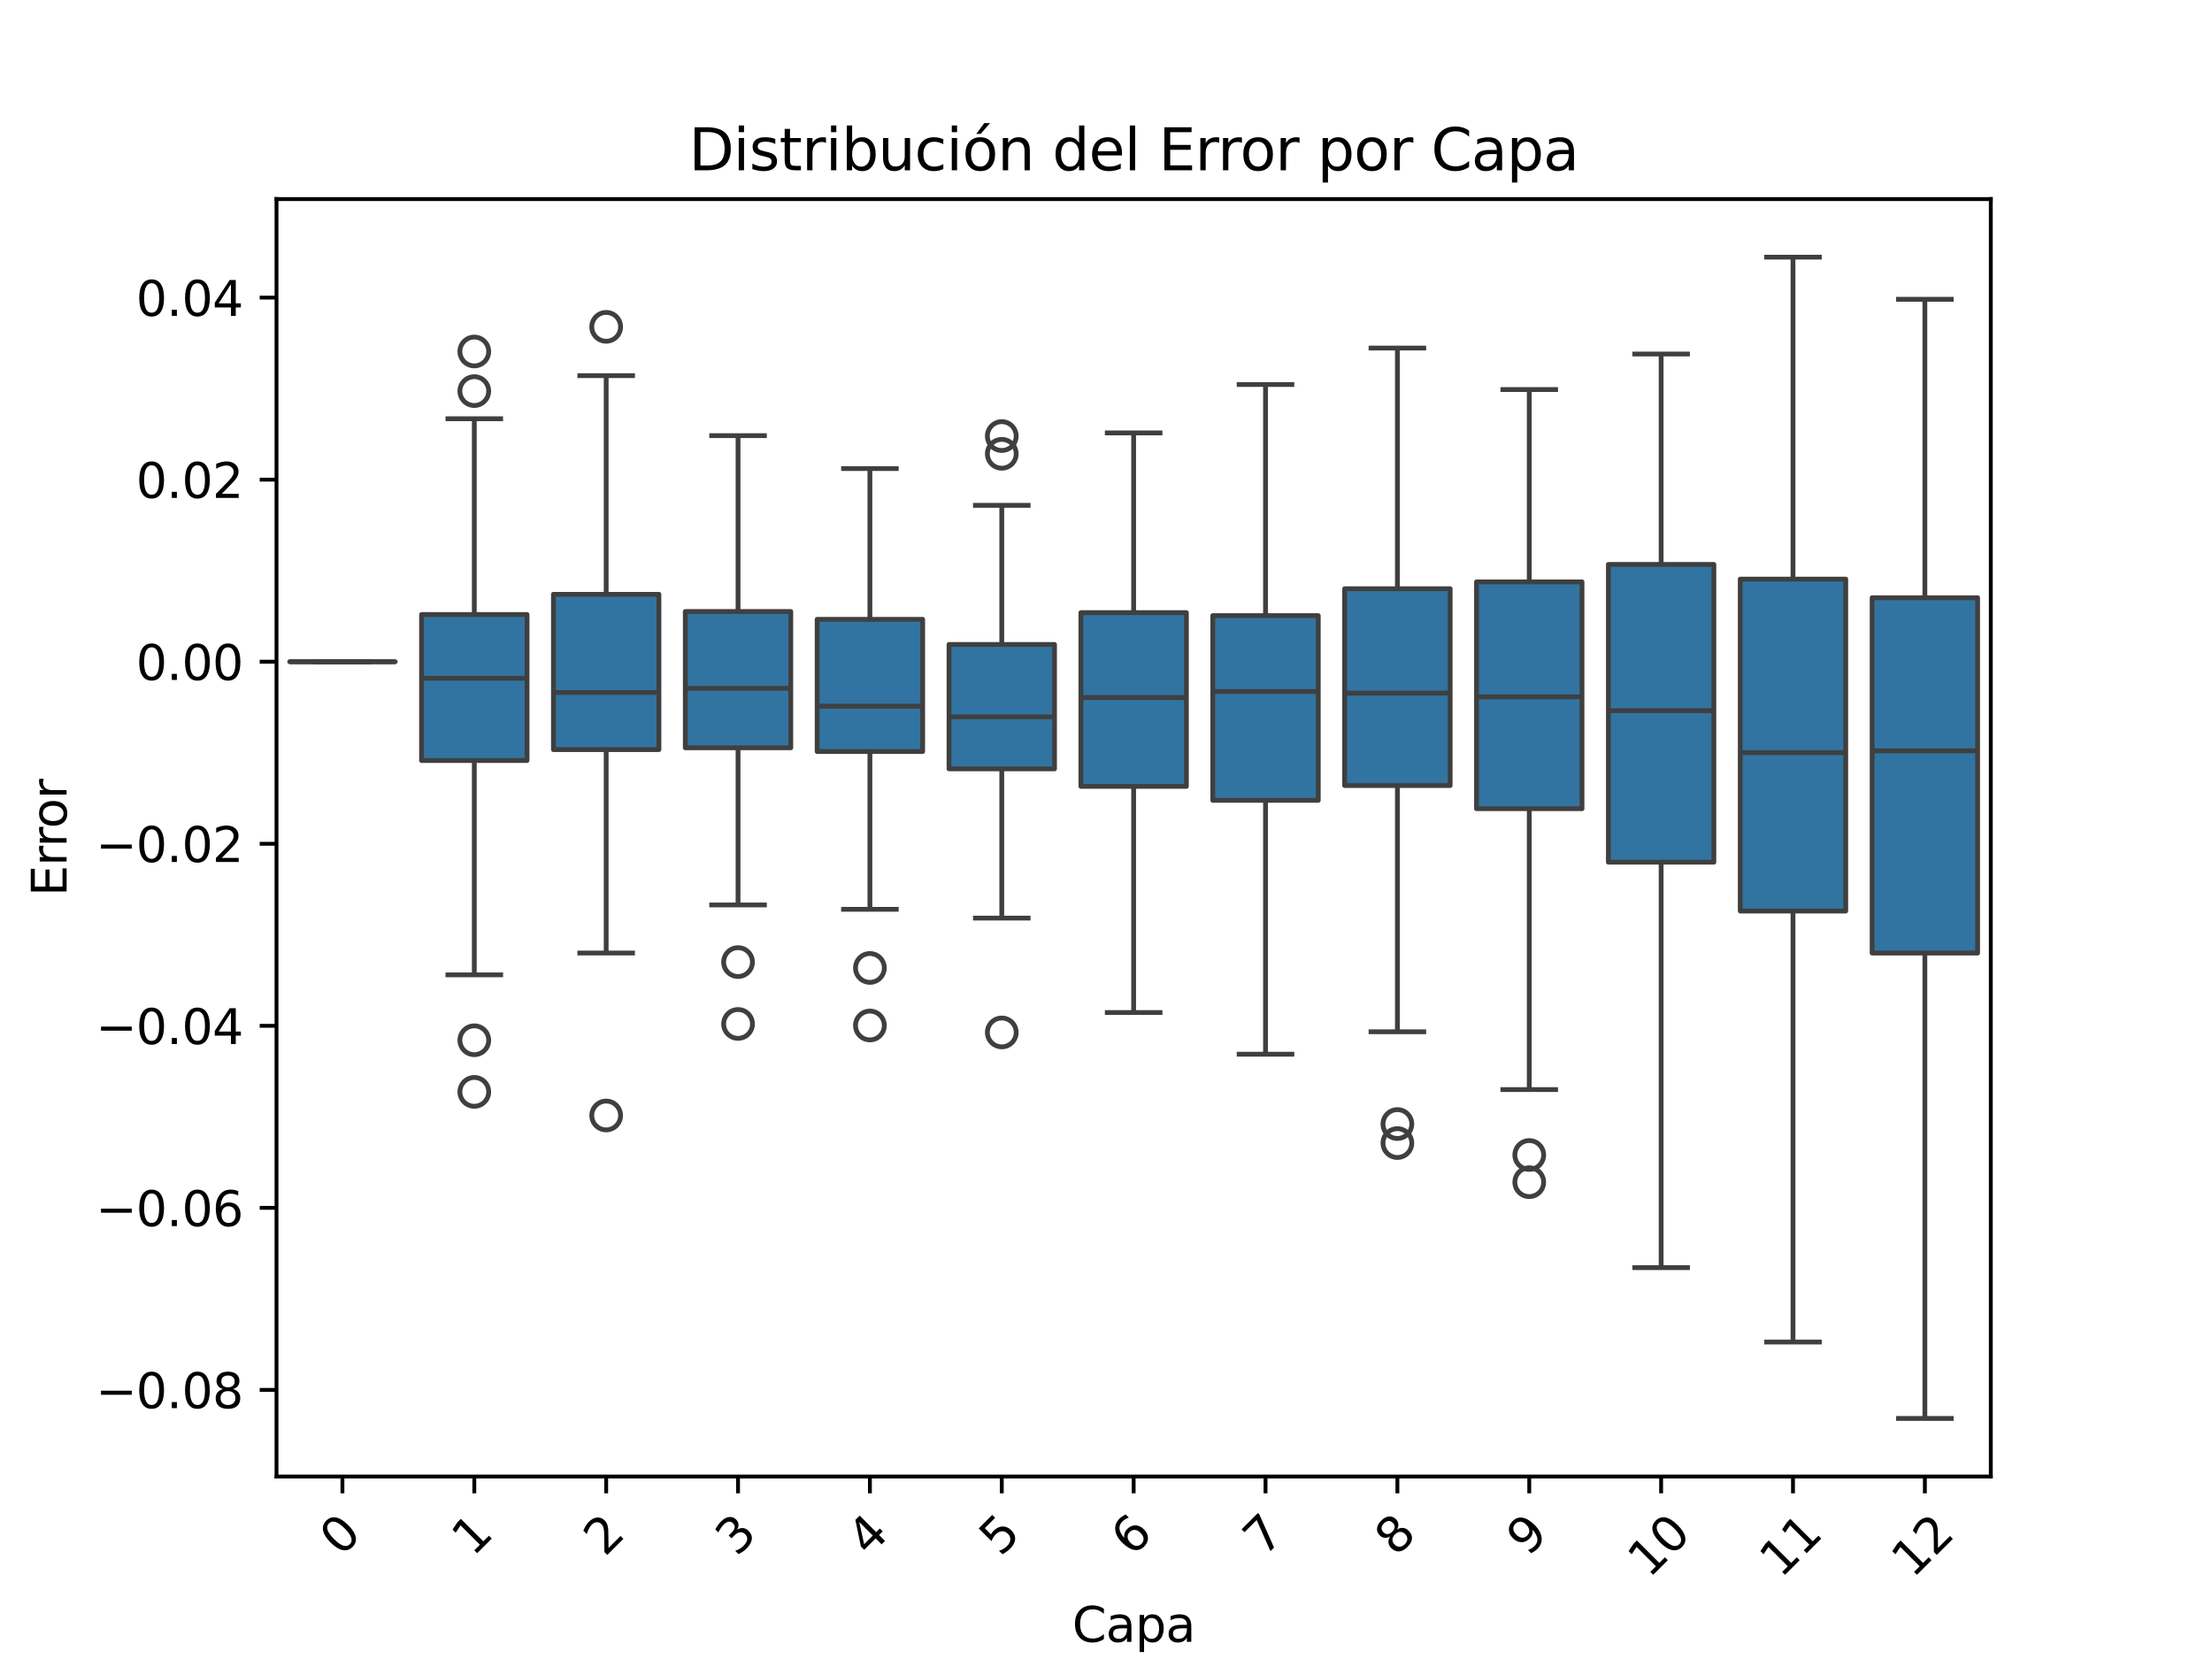 <?xml version="1.0" encoding="utf-8" standalone="no"?>
<!DOCTYPE svg PUBLIC "-//W3C//DTD SVG 1.1//EN"
  "http://www.w3.org/Graphics/SVG/1.1/DTD/svg11.dtd">
<svg xmlns:xlink="http://www.w3.org/1999/xlink" width="460.8pt" height="345.6pt" viewBox="0 0 460.8 345.6" xmlns="http://www.w3.org/2000/svg" version="1.1">
 <defs>
  <style type="text/css">*{stroke-linejoin: round; stroke-linecap: butt}</style>
 </defs>
 <g id="figure_1">
  <g id="patch_1">
   <path d="M 0 345.6 
L 460.8 345.6 
L 460.8 0 
L 0 0 
z
" style="fill: #ffffff"/>
  </g>
  <g id="axes_1">
   <g id="patch_2">
    <path d="M 57.6 307.584 
L 414.72 307.584 
L 414.72 41.472 
L 57.6 41.472 
z
" style="fill: #ffffff"/>
   </g>
   <g id="matplotlib.axis_1">
    <g id="xtick_1">
     <g id="line2d_1">
      <defs>
       <path id="m13673baf5c" d="M 0 0 
L 0 3.5 
" style="stroke: #000000; stroke-width: 0.8"/>
      </defs>
      <g>
       <use xlink:href="#m13673baf5c" x="71.335" y="307.584" style="stroke: #000000; stroke-width: 0.8"/>
      </g>
     </g>
     <g id="text_1">
      <!-- 0 -->
      <g transform="translate(71.037 324.456) rotate(-45) scale(0.1 -0.1)">
       <defs>
        <path id="DejaVuSans-30" d="M 2034 4250 
Q 1547 4250 1301 3770 
Q 1056 3291 1056 2328 
Q 1056 1369 1301 889 
Q 1547 409 2034 409 
Q 2525 409 2770 889 
Q 3016 1369 3016 2328 
Q 3016 3291 2770 3770 
Q 2525 4250 2034 4250 
z
M 2034 4750 
Q 2819 4750 3233 4129 
Q 3647 3509 3647 2328 
Q 3647 1150 3233 529 
Q 2819 -91 2034 -91 
Q 1250 -91 836 529 
Q 422 1150 422 2328 
Q 422 3509 836 4129 
Q 1250 4750 2034 4750 
z
" transform="scale(0.016)"/>
       </defs>
       <use xlink:href="#DejaVuSans-30"/>
      </g>
     </g>
    </g>
    <g id="xtick_2">
     <g id="line2d_2">
      <g>
       <use xlink:href="#m13673baf5c" x="98.806" y="307.584" style="stroke: #000000; stroke-width: 0.8"/>
      </g>
     </g>
     <g id="text_2">
      <!-- 1 -->
      <g transform="translate(98.508 324.456) rotate(-45) scale(0.1 -0.1)">
       <defs>
        <path id="DejaVuSans-31" d="M 794 531 
L 1825 531 
L 1825 4091 
L 703 3866 
L 703 4441 
L 1819 4666 
L 2450 4666 
L 2450 531 
L 3481 531 
L 3481 0 
L 794 0 
L 794 531 
z
" transform="scale(0.016)"/>
       </defs>
       <use xlink:href="#DejaVuSans-31"/>
      </g>
     </g>
    </g>
    <g id="xtick_3">
     <g id="line2d_3">
      <g>
       <use xlink:href="#m13673baf5c" x="126.277" y="307.584" style="stroke: #000000; stroke-width: 0.8"/>
      </g>
     </g>
     <g id="text_3">
      <!-- 2 -->
      <g transform="translate(125.979 324.456) rotate(-45) scale(0.1 -0.1)">
       <defs>
        <path id="DejaVuSans-32" d="M 1228 531 
L 3431 531 
L 3431 0 
L 469 0 
L 469 531 
Q 828 903 1448 1529 
Q 2069 2156 2228 2338 
Q 2531 2678 2651 2914 
Q 2772 3150 2772 3378 
Q 2772 3750 2511 3984 
Q 2250 4219 1831 4219 
Q 1534 4219 1204 4116 
Q 875 4013 500 3803 
L 500 4441 
Q 881 4594 1212 4672 
Q 1544 4750 1819 4750 
Q 2544 4750 2975 4387 
Q 3406 4025 3406 3419 
Q 3406 3131 3298 2873 
Q 3191 2616 2906 2266 
Q 2828 2175 2409 1742 
Q 1991 1309 1228 531 
z
" transform="scale(0.016)"/>
       </defs>
       <use xlink:href="#DejaVuSans-32"/>
      </g>
     </g>
    </g>
    <g id="xtick_4">
     <g id="line2d_4">
      <g>
       <use xlink:href="#m13673baf5c" x="153.748" y="307.584" style="stroke: #000000; stroke-width: 0.8"/>
      </g>
     </g>
     <g id="text_4">
      <!-- 3 -->
      <g transform="translate(153.449 324.456) rotate(-45) scale(0.1 -0.1)">
       <defs>
        <path id="DejaVuSans-33" d="M 2597 2516 
Q 3050 2419 3304 2112 
Q 3559 1806 3559 1356 
Q 3559 666 3084 287 
Q 2609 -91 1734 -91 
Q 1441 -91 1130 -33 
Q 819 25 488 141 
L 488 750 
Q 750 597 1062 519 
Q 1375 441 1716 441 
Q 2309 441 2620 675 
Q 2931 909 2931 1356 
Q 2931 1769 2642 2001 
Q 2353 2234 1838 2234 
L 1294 2234 
L 1294 2753 
L 1863 2753 
Q 2328 2753 2575 2939 
Q 2822 3125 2822 3475 
Q 2822 3834 2567 4026 
Q 2313 4219 1838 4219 
Q 1578 4219 1281 4162 
Q 984 4106 628 3988 
L 628 4550 
Q 988 4650 1302 4700 
Q 1616 4750 1894 4750 
Q 2613 4750 3031 4423 
Q 3450 4097 3450 3541 
Q 3450 3153 3228 2886 
Q 3006 2619 2597 2516 
z
" transform="scale(0.016)"/>
       </defs>
       <use xlink:href="#DejaVuSans-33"/>
      </g>
     </g>
    </g>
    <g id="xtick_5">
     <g id="line2d_5">
      <g>
       <use xlink:href="#m13673baf5c" x="181.218" y="307.584" style="stroke: #000000; stroke-width: 0.8"/>
      </g>
     </g>
     <g id="text_5">
      <!-- 4 -->
      <g transform="translate(180.92 324.456) rotate(-45) scale(0.1 -0.1)">
       <defs>
        <path id="DejaVuSans-34" d="M 2419 4116 
L 825 1625 
L 2419 1625 
L 2419 4116 
z
M 2253 4666 
L 3047 4666 
L 3047 1625 
L 3713 1625 
L 3713 1100 
L 3047 1100 
L 3047 0 
L 2419 0 
L 2419 1100 
L 313 1100 
L 313 1709 
L 2253 4666 
z
" transform="scale(0.016)"/>
       </defs>
       <use xlink:href="#DejaVuSans-34"/>
      </g>
     </g>
    </g>
    <g id="xtick_6">
     <g id="line2d_6">
      <g>
       <use xlink:href="#m13673baf5c" x="208.689" y="307.584" style="stroke: #000000; stroke-width: 0.8"/>
      </g>
     </g>
     <g id="text_6">
      <!-- 5 -->
      <g transform="translate(208.391 324.456) rotate(-45) scale(0.1 -0.1)">
       <defs>
        <path id="DejaVuSans-35" d="M 691 4666 
L 3169 4666 
L 3169 4134 
L 1269 4134 
L 1269 2991 
Q 1406 3038 1543 3061 
Q 1681 3084 1819 3084 
Q 2600 3084 3056 2656 
Q 3513 2228 3513 1497 
Q 3513 744 3044 326 
Q 2575 -91 1722 -91 
Q 1428 -91 1123 -41 
Q 819 9 494 109 
L 494 744 
Q 775 591 1075 516 
Q 1375 441 1709 441 
Q 2250 441 2565 725 
Q 2881 1009 2881 1497 
Q 2881 1984 2565 2268 
Q 2250 2553 1709 2553 
Q 1456 2553 1204 2497 
Q 953 2441 691 2322 
L 691 4666 
z
" transform="scale(0.016)"/>
       </defs>
       <use xlink:href="#DejaVuSans-35"/>
      </g>
     </g>
    </g>
    <g id="xtick_7">
     <g id="line2d_7">
      <g>
       <use xlink:href="#m13673baf5c" x="236.16" y="307.584" style="stroke: #000000; stroke-width: 0.8"/>
      </g>
     </g>
     <g id="text_7">
      <!-- 6 -->
      <g transform="translate(235.862 324.456) rotate(-45) scale(0.1 -0.1)">
       <defs>
        <path id="DejaVuSans-36" d="M 2113 2584 
Q 1688 2584 1439 2293 
Q 1191 2003 1191 1497 
Q 1191 994 1439 701 
Q 1688 409 2113 409 
Q 2538 409 2786 701 
Q 3034 994 3034 1497 
Q 3034 2003 2786 2293 
Q 2538 2584 2113 2584 
z
M 3366 4563 
L 3366 3988 
Q 3128 4100 2886 4159 
Q 2644 4219 2406 4219 
Q 1781 4219 1451 3797 
Q 1122 3375 1075 2522 
Q 1259 2794 1537 2939 
Q 1816 3084 2150 3084 
Q 2853 3084 3261 2657 
Q 3669 2231 3669 1497 
Q 3669 778 3244 343 
Q 2819 -91 2113 -91 
Q 1303 -91 875 529 
Q 447 1150 447 2328 
Q 447 3434 972 4092 
Q 1497 4750 2381 4750 
Q 2619 4750 2861 4703 
Q 3103 4656 3366 4563 
z
" transform="scale(0.016)"/>
       </defs>
       <use xlink:href="#DejaVuSans-36"/>
      </g>
     </g>
    </g>
    <g id="xtick_8">
     <g id="line2d_8">
      <g>
       <use xlink:href="#m13673baf5c" x="263.631" y="307.584" style="stroke: #000000; stroke-width: 0.8"/>
      </g>
     </g>
     <g id="text_8">
      <!-- 7 -->
      <g transform="translate(263.332 324.456) rotate(-45) scale(0.1 -0.1)">
       <defs>
        <path id="DejaVuSans-37" d="M 525 4666 
L 3525 4666 
L 3525 4397 
L 1831 0 
L 1172 0 
L 2766 4134 
L 525 4134 
L 525 4666 
z
" transform="scale(0.016)"/>
       </defs>
       <use xlink:href="#DejaVuSans-37"/>
      </g>
     </g>
    </g>
    <g id="xtick_9">
     <g id="line2d_9">
      <g>
       <use xlink:href="#m13673baf5c" x="291.102" y="307.584" style="stroke: #000000; stroke-width: 0.8"/>
      </g>
     </g>
     <g id="text_9">
      <!-- 8 -->
      <g transform="translate(290.803 324.456) rotate(-45) scale(0.1 -0.1)">
       <defs>
        <path id="DejaVuSans-38" d="M 2034 2216 
Q 1584 2216 1326 1975 
Q 1069 1734 1069 1313 
Q 1069 891 1326 650 
Q 1584 409 2034 409 
Q 2484 409 2743 651 
Q 3003 894 3003 1313 
Q 3003 1734 2745 1975 
Q 2488 2216 2034 2216 
z
M 1403 2484 
Q 997 2584 770 2862 
Q 544 3141 544 3541 
Q 544 4100 942 4425 
Q 1341 4750 2034 4750 
Q 2731 4750 3128 4425 
Q 3525 4100 3525 3541 
Q 3525 3141 3298 2862 
Q 3072 2584 2669 2484 
Q 3125 2378 3379 2068 
Q 3634 1759 3634 1313 
Q 3634 634 3220 271 
Q 2806 -91 2034 -91 
Q 1263 -91 848 271 
Q 434 634 434 1313 
Q 434 1759 690 2068 
Q 947 2378 1403 2484 
z
M 1172 3481 
Q 1172 3119 1398 2916 
Q 1625 2713 2034 2713 
Q 2441 2713 2670 2916 
Q 2900 3119 2900 3481 
Q 2900 3844 2670 4047 
Q 2441 4250 2034 4250 
Q 1625 4250 1398 4047 
Q 1172 3844 1172 3481 
z
" transform="scale(0.016)"/>
       </defs>
       <use xlink:href="#DejaVuSans-38"/>
      </g>
     </g>
    </g>
    <g id="xtick_10">
     <g id="line2d_10">
      <g>
       <use xlink:href="#m13673baf5c" x="318.572" y="307.584" style="stroke: #000000; stroke-width: 0.8"/>
      </g>
     </g>
     <g id="text_10">
      <!-- 9 -->
      <g transform="translate(318.274 324.456) rotate(-45) scale(0.1 -0.1)">
       <defs>
        <path id="DejaVuSans-39" d="M 703 97 
L 703 672 
Q 941 559 1184 500 
Q 1428 441 1663 441 
Q 2288 441 2617 861 
Q 2947 1281 2994 2138 
Q 2813 1869 2534 1725 
Q 2256 1581 1919 1581 
Q 1219 1581 811 2004 
Q 403 2428 403 3163 
Q 403 3881 828 4315 
Q 1253 4750 1959 4750 
Q 2769 4750 3195 4129 
Q 3622 3509 3622 2328 
Q 3622 1225 3098 567 
Q 2575 -91 1691 -91 
Q 1453 -91 1209 -44 
Q 966 3 703 97 
z
M 1959 2075 
Q 2384 2075 2632 2365 
Q 2881 2656 2881 3163 
Q 2881 3666 2632 3958 
Q 2384 4250 1959 4250 
Q 1534 4250 1286 3958 
Q 1038 3666 1038 3163 
Q 1038 2656 1286 2365 
Q 1534 2075 1959 2075 
z
" transform="scale(0.016)"/>
       </defs>
       <use xlink:href="#DejaVuSans-39"/>
      </g>
     </g>
    </g>
    <g id="xtick_11">
     <g id="line2d_11">
      <g>
       <use xlink:href="#m13673baf5c" x="346.043" y="307.584" style="stroke: #000000; stroke-width: 0.8"/>
      </g>
     </g>
     <g id="text_11">
      <!-- 10 -->
      <g transform="translate(343.495 328.955) rotate(-45) scale(0.1 -0.1)">
       <use xlink:href="#DejaVuSans-31"/>
       <use xlink:href="#DejaVuSans-30" x="63.623"/>
      </g>
     </g>
    </g>
    <g id="xtick_12">
     <g id="line2d_12">
      <g>
       <use xlink:href="#m13673baf5c" x="373.514" y="307.584" style="stroke: #000000; stroke-width: 0.8"/>
      </g>
     </g>
     <g id="text_12">
      <!-- 11 -->
      <g transform="translate(370.966 328.955) rotate(-45) scale(0.1 -0.1)">
       <use xlink:href="#DejaVuSans-31"/>
       <use xlink:href="#DejaVuSans-31" x="63.623"/>
      </g>
     </g>
    </g>
    <g id="xtick_13">
     <g id="line2d_13">
      <g>
       <use xlink:href="#m13673baf5c" x="400.985" y="307.584" style="stroke: #000000; stroke-width: 0.8"/>
      </g>
     </g>
     <g id="text_13">
      <!-- 12 -->
      <g transform="translate(398.437 328.955) rotate(-45) scale(0.1 -0.1)">
       <use xlink:href="#DejaVuSans-31"/>
       <use xlink:href="#DejaVuSans-32" x="63.623"/>
      </g>
     </g>
    </g>
    <g id="text_14">
     <!-- Capa -->
     <g transform="translate(223.366 342.024) scale(0.1 -0.1)">
      <defs>
       <path id="DejaVuSans-43" d="M 4122 4306 
L 4122 3641 
Q 3803 3938 3442 4084 
Q 3081 4231 2675 4231 
Q 1875 4231 1450 3742 
Q 1025 3253 1025 2328 
Q 1025 1406 1450 917 
Q 1875 428 2675 428 
Q 3081 428 3442 575 
Q 3803 722 4122 1019 
L 4122 359 
Q 3791 134 3420 21 
Q 3050 -91 2638 -91 
Q 1578 -91 968 557 
Q 359 1206 359 2328 
Q 359 3453 968 4101 
Q 1578 4750 2638 4750 
Q 3056 4750 3426 4639 
Q 3797 4528 4122 4306 
z
" transform="scale(0.016)"/>
       <path id="DejaVuSans-61" d="M 2194 1759 
Q 1497 1759 1228 1600 
Q 959 1441 959 1056 
Q 959 750 1161 570 
Q 1363 391 1709 391 
Q 2188 391 2477 730 
Q 2766 1069 2766 1631 
L 2766 1759 
L 2194 1759 
z
M 3341 1997 
L 3341 0 
L 2766 0 
L 2766 531 
Q 2569 213 2275 61 
Q 1981 -91 1556 -91 
Q 1019 -91 701 211 
Q 384 513 384 1019 
Q 384 1609 779 1909 
Q 1175 2209 1959 2209 
L 2766 2209 
L 2766 2266 
Q 2766 2663 2505 2880 
Q 2244 3097 1772 3097 
Q 1472 3097 1187 3025 
Q 903 2953 641 2809 
L 641 3341 
Q 956 3463 1253 3523 
Q 1550 3584 1831 3584 
Q 2591 3584 2966 3190 
Q 3341 2797 3341 1997 
z
" transform="scale(0.016)"/>
       <path id="DejaVuSans-70" d="M 1159 525 
L 1159 -1331 
L 581 -1331 
L 581 3500 
L 1159 3500 
L 1159 2969 
Q 1341 3281 1617 3432 
Q 1894 3584 2278 3584 
Q 2916 3584 3314 3078 
Q 3713 2572 3713 1747 
Q 3713 922 3314 415 
Q 2916 -91 2278 -91 
Q 1894 -91 1617 61 
Q 1341 213 1159 525 
z
M 3116 1747 
Q 3116 2381 2855 2742 
Q 2594 3103 2138 3103 
Q 1681 3103 1420 2742 
Q 1159 2381 1159 1747 
Q 1159 1113 1420 752 
Q 1681 391 2138 391 
Q 2594 391 2855 752 
Q 3116 1113 3116 1747 
z
" transform="scale(0.016)"/>
      </defs>
      <use xlink:href="#DejaVuSans-43"/>
      <use xlink:href="#DejaVuSans-61" x="69.824"/>
      <use xlink:href="#DejaVuSans-70" x="131.104"/>
      <use xlink:href="#DejaVuSans-61" x="194.58"/>
     </g>
    </g>
   </g>
   <g id="matplotlib.axis_2">
    <g id="ytick_1">
     <g id="line2d_14">
      <defs>
       <path id="m6852dfd7b6" d="M 0 0 
L -3.5 0 
" style="stroke: #000000; stroke-width: 0.8"/>
      </defs>
      <g>
       <use xlink:href="#m6852dfd7b6" x="57.6" y="289.543" style="stroke: #000000; stroke-width: 0.8"/>
      </g>
     </g>
     <g id="text_15">
      <!-- −0.08 -->
      <g transform="translate(19.955 293.342) scale(0.1 -0.1)">
       <defs>
        <path id="DejaVuSans-2212" d="M 678 2272 
L 4684 2272 
L 4684 1741 
L 678 1741 
L 678 2272 
z
" transform="scale(0.016)"/>
        <path id="DejaVuSans-2e" d="M 684 794 
L 1344 794 
L 1344 0 
L 684 0 
L 684 794 
z
" transform="scale(0.016)"/>
       </defs>
       <use xlink:href="#DejaVuSans-2212"/>
       <use xlink:href="#DejaVuSans-30" x="83.789"/>
       <use xlink:href="#DejaVuSans-2e" x="147.412"/>
       <use xlink:href="#DejaVuSans-30" x="179.199"/>
       <use xlink:href="#DejaVuSans-38" x="242.822"/>
      </g>
     </g>
    </g>
    <g id="ytick_2">
     <g id="line2d_15">
      <g>
       <use xlink:href="#m6852dfd7b6" x="57.6" y="251.619" style="stroke: #000000; stroke-width: 0.8"/>
      </g>
     </g>
     <g id="text_16">
      <!-- −0.06 -->
      <g transform="translate(19.955 255.418) scale(0.1 -0.1)">
       <use xlink:href="#DejaVuSans-2212"/>
       <use xlink:href="#DejaVuSans-30" x="83.789"/>
       <use xlink:href="#DejaVuSans-2e" x="147.412"/>
       <use xlink:href="#DejaVuSans-30" x="179.199"/>
       <use xlink:href="#DejaVuSans-36" x="242.822"/>
      </g>
     </g>
    </g>
    <g id="ytick_3">
     <g id="line2d_16">
      <g>
       <use xlink:href="#m6852dfd7b6" x="57.6" y="213.695" style="stroke: #000000; stroke-width: 0.8"/>
      </g>
     </g>
     <g id="text_17">
      <!-- −0.04 -->
      <g transform="translate(19.955 217.494) scale(0.1 -0.1)">
       <use xlink:href="#DejaVuSans-2212"/>
       <use xlink:href="#DejaVuSans-30" x="83.789"/>
       <use xlink:href="#DejaVuSans-2e" x="147.412"/>
       <use xlink:href="#DejaVuSans-30" x="179.199"/>
       <use xlink:href="#DejaVuSans-34" x="242.822"/>
      </g>
     </g>
    </g>
    <g id="ytick_4">
     <g id="line2d_17">
      <g>
       <use xlink:href="#m6852dfd7b6" x="57.6" y="175.771" style="stroke: #000000; stroke-width: 0.8"/>
      </g>
     </g>
     <g id="text_18">
      <!-- −0.02 -->
      <g transform="translate(19.955 179.57) scale(0.1 -0.1)">
       <use xlink:href="#DejaVuSans-2212"/>
       <use xlink:href="#DejaVuSans-30" x="83.789"/>
       <use xlink:href="#DejaVuSans-2e" x="147.412"/>
       <use xlink:href="#DejaVuSans-30" x="179.199"/>
       <use xlink:href="#DejaVuSans-32" x="242.822"/>
      </g>
     </g>
    </g>
    <g id="ytick_5">
     <g id="line2d_18">
      <g>
       <use xlink:href="#m6852dfd7b6" x="57.6" y="137.847" style="stroke: #000000; stroke-width: 0.8"/>
      </g>
     </g>
     <g id="text_19">
      <!-- 0.00 -->
      <g transform="translate(28.334 141.646) scale(0.1 -0.1)">
       <use xlink:href="#DejaVuSans-30"/>
       <use xlink:href="#DejaVuSans-2e" x="63.623"/>
       <use xlink:href="#DejaVuSans-30" x="95.41"/>
       <use xlink:href="#DejaVuSans-30" x="159.033"/>
      </g>
     </g>
    </g>
    <g id="ytick_6">
     <g id="line2d_19">
      <g>
       <use xlink:href="#m6852dfd7b6" x="57.6" y="99.923" style="stroke: #000000; stroke-width: 0.8"/>
      </g>
     </g>
     <g id="text_20">
      <!-- 0.02 -->
      <g transform="translate(28.334 103.723) scale(0.1 -0.1)">
       <use xlink:href="#DejaVuSans-30"/>
       <use xlink:href="#DejaVuSans-2e" x="63.623"/>
       <use xlink:href="#DejaVuSans-30" x="95.41"/>
       <use xlink:href="#DejaVuSans-32" x="159.033"/>
      </g>
     </g>
    </g>
    <g id="ytick_7">
     <g id="line2d_20">
      <g>
       <use xlink:href="#m6852dfd7b6" x="57.6" y="61.999" style="stroke: #000000; stroke-width: 0.8"/>
      </g>
     </g>
     <g id="text_21">
      <!-- 0.04 -->
      <g transform="translate(28.334 65.799) scale(0.1 -0.1)">
       <use xlink:href="#DejaVuSans-30"/>
       <use xlink:href="#DejaVuSans-2e" x="63.623"/>
       <use xlink:href="#DejaVuSans-30" x="95.41"/>
       <use xlink:href="#DejaVuSans-34" x="159.033"/>
      </g>
     </g>
    </g>
    <g id="text_22">
     <!-- Error -->
     <g transform="translate(13.875 186.713) rotate(-90) scale(0.1 -0.1)">
      <defs>
       <path id="DejaVuSans-45" d="M 628 4666 
L 3578 4666 
L 3578 4134 
L 1259 4134 
L 1259 2753 
L 3481 2753 
L 3481 2222 
L 1259 2222 
L 1259 531 
L 3634 531 
L 3634 0 
L 628 0 
L 628 4666 
z
" transform="scale(0.016)"/>
       <path id="DejaVuSans-72" d="M 2631 2963 
Q 2534 3019 2420 3045 
Q 2306 3072 2169 3072 
Q 1681 3072 1420 2755 
Q 1159 2438 1159 1844 
L 1159 0 
L 581 0 
L 581 3500 
L 1159 3500 
L 1159 2956 
Q 1341 3275 1631 3429 
Q 1922 3584 2338 3584 
Q 2397 3584 2469 3576 
Q 2541 3569 2628 3553 
L 2631 2963 
z
" transform="scale(0.016)"/>
       <path id="DejaVuSans-6f" d="M 1959 3097 
Q 1497 3097 1228 2736 
Q 959 2375 959 1747 
Q 959 1119 1226 758 
Q 1494 397 1959 397 
Q 2419 397 2687 759 
Q 2956 1122 2956 1747 
Q 2956 2369 2687 2733 
Q 2419 3097 1959 3097 
z
M 1959 3584 
Q 2709 3584 3137 3096 
Q 3566 2609 3566 1747 
Q 3566 888 3137 398 
Q 2709 -91 1959 -91 
Q 1206 -91 779 398 
Q 353 888 353 1747 
Q 353 2609 779 3096 
Q 1206 3584 1959 3584 
z
" transform="scale(0.016)"/>
      </defs>
      <use xlink:href="#DejaVuSans-45"/>
      <use xlink:href="#DejaVuSans-72" x="63.184"/>
      <use xlink:href="#DejaVuSans-72" x="102.547"/>
      <use xlink:href="#DejaVuSans-6f" x="141.41"/>
      <use xlink:href="#DejaVuSans-72" x="202.592"/>
     </g>
    </g>
   </g>
   <g id="patch_3">
    <path d="M 60.347 137.847 
L 82.324 137.847 
L 82.324 137.847 
L 60.347 137.847 
L 60.347 137.847 
z
" clip-path="url(#pc29f426a0a)" style="fill: #3274a1; stroke: #3f3f3f; stroke-linejoin: miter"/>
   </g>
   <g id="line2d_21">
    <path d="M 71.335 137.847 
L 71.335 137.847 
" clip-path="url(#pc29f426a0a)" style="fill: none; stroke: #3f3f3f"/>
   </g>
   <g id="line2d_22">
    <path d="M 71.335 137.847 
L 71.335 137.847 
" clip-path="url(#pc29f426a0a)" style="fill: none; stroke: #3f3f3f"/>
   </g>
   <g id="line2d_23">
    <path d="M 65.841 137.847 
L 76.83 137.847 
" clip-path="url(#pc29f426a0a)" style="fill: none; stroke: #3f3f3f; stroke-linecap: square"/>
   </g>
   <g id="line2d_24">
    <path d="M 65.841 137.847 
L 76.83 137.847 
" clip-path="url(#pc29f426a0a)" style="fill: none; stroke: #3f3f3f; stroke-linecap: square"/>
   </g>
   <g id="line2d_25"/>
   <g id="patch_4">
    <path d="M 87.818 158.429 
L 109.794 158.429 
L 109.794 128.017 
L 87.818 128.017 
L 87.818 158.429 
z
" clip-path="url(#pc29f426a0a)" style="fill: #3274a1; stroke: #3f3f3f; stroke-linejoin: miter"/>
   </g>
   <g id="line2d_26">
    <path d="M 98.806 158.429 
L 98.806 203.075 
" clip-path="url(#pc29f426a0a)" style="fill: none; stroke: #3f3f3f"/>
   </g>
   <g id="line2d_27">
    <path d="M 98.806 128.017 
L 98.806 87.232 
" clip-path="url(#pc29f426a0a)" style="fill: none; stroke: #3f3f3f"/>
   </g>
   <g id="line2d_28">
    <path d="M 93.312 203.075 
L 104.3 203.075 
" clip-path="url(#pc29f426a0a)" style="fill: none; stroke: #3f3f3f; stroke-linecap: square"/>
   </g>
   <g id="line2d_29">
    <path d="M 93.312 87.232 
L 104.3 87.232 
" clip-path="url(#pc29f426a0a)" style="fill: none; stroke: #3f3f3f; stroke-linecap: square"/>
   </g>
   <g id="line2d_30">
    <defs>
     <path id="m0b28060100" d="M 0 3 
C 0.796 3 1.559 2.684 2.121 2.121 
C 2.684 1.559 3 0.796 3 0 
C 3 -0.796 2.684 -1.559 2.121 -2.121 
C 1.559 -2.684 0.796 -3 0 -3 
C -0.796 -3 -1.559 -2.684 -2.121 -2.121 
C -2.684 -1.559 -3 -0.796 -3 0 
C -3 0.796 -2.684 1.559 -2.121 2.121 
C -1.559 2.684 -0.796 3 0 3 
z
" style="stroke: #3f3f3f"/>
    </defs>
    <g clip-path="url(#pc29f426a0a)">
     <use xlink:href="#m0b28060100" x="98.806" y="216.704" style="fill-opacity: 0; stroke: #3f3f3f"/>
     <use xlink:href="#m0b28060100" x="98.806" y="227.455" style="fill-opacity: 0; stroke: #3f3f3f"/>
     <use xlink:href="#m0b28060100" x="98.806" y="73.22" style="fill-opacity: 0; stroke: #3f3f3f"/>
     <use xlink:href="#m0b28060100" x="98.806" y="81.472" style="fill-opacity: 0; stroke: #3f3f3f"/>
    </g>
   </g>
   <g id="patch_5">
    <path d="M 115.289 156.156 
L 137.265 156.156 
L 137.265 123.804 
L 115.289 123.804 
L 115.289 156.156 
z
" clip-path="url(#pc29f426a0a)" style="fill: #3274a1; stroke: #3f3f3f; stroke-linejoin: miter"/>
   </g>
   <g id="line2d_31">
    <path d="M 126.277 156.156 
L 126.277 198.535 
" clip-path="url(#pc29f426a0a)" style="fill: none; stroke: #3f3f3f"/>
   </g>
   <g id="line2d_32">
    <path d="M 126.277 123.804 
L 126.277 78.254 
" clip-path="url(#pc29f426a0a)" style="fill: none; stroke: #3f3f3f"/>
   </g>
   <g id="line2d_33">
    <path d="M 120.783 198.535 
L 131.771 198.535 
" clip-path="url(#pc29f426a0a)" style="fill: none; stroke: #3f3f3f; stroke-linecap: square"/>
   </g>
   <g id="line2d_34">
    <path d="M 120.783 78.254 
L 131.771 78.254 
" clip-path="url(#pc29f426a0a)" style="fill: none; stroke: #3f3f3f; stroke-linecap: square"/>
   </g>
   <g id="line2d_35">
    <g clip-path="url(#pc29f426a0a)">
     <use xlink:href="#m0b28060100" x="126.277" y="232.374" style="fill-opacity: 0; stroke: #3f3f3f"/>
     <use xlink:href="#m0b28060100" x="126.277" y="68.086" style="fill-opacity: 0; stroke: #3f3f3f"/>
    </g>
   </g>
   <g id="patch_6">
    <path d="M 142.759 155.778 
L 164.736 155.778 
L 164.736 127.389 
L 142.759 127.389 
L 142.759 155.778 
z
" clip-path="url(#pc29f426a0a)" style="fill: #3274a1; stroke: #3f3f3f; stroke-linejoin: miter"/>
   </g>
   <g id="line2d_36">
    <path d="M 153.748 155.778 
L 153.748 188.517 
" clip-path="url(#pc29f426a0a)" style="fill: none; stroke: #3f3f3f"/>
   </g>
   <g id="line2d_37">
    <path d="M 153.748 127.389 
L 153.748 90.754 
" clip-path="url(#pc29f426a0a)" style="fill: none; stroke: #3f3f3f"/>
   </g>
   <g id="line2d_38">
    <path d="M 148.254 188.517 
L 159.242 188.517 
" clip-path="url(#pc29f426a0a)" style="fill: none; stroke: #3f3f3f; stroke-linecap: square"/>
   </g>
   <g id="line2d_39">
    <path d="M 148.254 90.754 
L 159.242 90.754 
" clip-path="url(#pc29f426a0a)" style="fill: none; stroke: #3f3f3f; stroke-linecap: square"/>
   </g>
   <g id="line2d_40">
    <g clip-path="url(#pc29f426a0a)">
     <use xlink:href="#m0b28060100" x="153.748" y="213.306" style="fill-opacity: 0; stroke: #3f3f3f"/>
     <use xlink:href="#m0b28060100" x="153.748" y="200.421" style="fill-opacity: 0; stroke: #3f3f3f"/>
    </g>
   </g>
   <g id="patch_7">
    <path d="M 170.23 156.554 
L 192.207 156.554 
L 192.207 129.017 
L 170.23 129.017 
L 170.23 156.554 
z
" clip-path="url(#pc29f426a0a)" style="fill: #3274a1; stroke: #3f3f3f; stroke-linejoin: miter"/>
   </g>
   <g id="line2d_41">
    <path d="M 181.218 156.554 
L 181.218 189.424 
" clip-path="url(#pc29f426a0a)" style="fill: none; stroke: #3f3f3f"/>
   </g>
   <g id="line2d_42">
    <path d="M 181.218 129.017 
L 181.218 97.607 
" clip-path="url(#pc29f426a0a)" style="fill: none; stroke: #3f3f3f"/>
   </g>
   <g id="line2d_43">
    <path d="M 175.724 189.424 
L 186.713 189.424 
" clip-path="url(#pc29f426a0a)" style="fill: none; stroke: #3f3f3f; stroke-linecap: square"/>
   </g>
   <g id="line2d_44">
    <path d="M 175.724 97.607 
L 186.713 97.607 
" clip-path="url(#pc29f426a0a)" style="fill: none; stroke: #3f3f3f; stroke-linecap: square"/>
   </g>
   <g id="line2d_45">
    <g clip-path="url(#pc29f426a0a)">
     <use xlink:href="#m0b28060100" x="181.218" y="201.639" style="fill-opacity: 0; stroke: #3f3f3f"/>
     <use xlink:href="#m0b28060100" x="181.218" y="213.628" style="fill-opacity: 0; stroke: #3f3f3f"/>
    </g>
   </g>
   <g id="patch_8">
    <path d="M 197.701 160.17 
L 219.678 160.17 
L 219.678 134.252 
L 197.701 134.252 
L 197.701 160.17 
z
" clip-path="url(#pc29f426a0a)" style="fill: #3274a1; stroke: #3f3f3f; stroke-linejoin: miter"/>
   </g>
   <g id="line2d_46">
    <path d="M 208.689 160.17 
L 208.689 191.258 
" clip-path="url(#pc29f426a0a)" style="fill: none; stroke: #3f3f3f"/>
   </g>
   <g id="line2d_47">
    <path d="M 208.689 134.252 
L 208.689 105.27 
" clip-path="url(#pc29f426a0a)" style="fill: none; stroke: #3f3f3f"/>
   </g>
   <g id="line2d_48">
    <path d="M 203.195 191.258 
L 214.183 191.258 
" clip-path="url(#pc29f426a0a)" style="fill: none; stroke: #3f3f3f; stroke-linecap: square"/>
   </g>
   <g id="line2d_49">
    <path d="M 203.195 105.27 
L 214.183 105.27 
" clip-path="url(#pc29f426a0a)" style="fill: none; stroke: #3f3f3f; stroke-linecap: square"/>
   </g>
   <g id="line2d_50">
    <g clip-path="url(#pc29f426a0a)">
     <use xlink:href="#m0b28060100" x="208.689" y="215.075" style="fill-opacity: 0; stroke: #3f3f3f"/>
     <use xlink:href="#m0b28060100" x="208.689" y="90.839" style="fill-opacity: 0; stroke: #3f3f3f"/>
     <use xlink:href="#m0b28060100" x="208.689" y="94.534" style="fill-opacity: 0; stroke: #3f3f3f"/>
    </g>
   </g>
   <g id="patch_9">
    <path d="M 225.172 163.816 
L 247.148 163.816 
L 247.148 127.622 
L 225.172 127.622 
L 225.172 163.816 
z
" clip-path="url(#pc29f426a0a)" style="fill: #3274a1; stroke: #3f3f3f; stroke-linejoin: miter"/>
   </g>
   <g id="line2d_51">
    <path d="M 236.16 163.816 
L 236.16 210.93 
" clip-path="url(#pc29f426a0a)" style="fill: none; stroke: #3f3f3f"/>
   </g>
   <g id="line2d_52">
    <path d="M 236.16 127.622 
L 236.16 90.183 
" clip-path="url(#pc29f426a0a)" style="fill: none; stroke: #3f3f3f"/>
   </g>
   <g id="line2d_53">
    <path d="M 230.666 210.93 
L 241.654 210.93 
" clip-path="url(#pc29f426a0a)" style="fill: none; stroke: #3f3f3f; stroke-linecap: square"/>
   </g>
   <g id="line2d_54">
    <path d="M 230.666 90.183 
L 241.654 90.183 
" clip-path="url(#pc29f426a0a)" style="fill: none; stroke: #3f3f3f; stroke-linecap: square"/>
   </g>
   <g id="line2d_55"/>
   <g id="patch_10">
    <path d="M 252.642 166.726 
L 274.619 166.726 
L 274.619 128.251 
L 252.642 128.251 
L 252.642 166.726 
z
" clip-path="url(#pc29f426a0a)" style="fill: #3274a1; stroke: #3f3f3f; stroke-linejoin: miter"/>
   </g>
   <g id="line2d_56">
    <path d="M 263.631 166.726 
L 263.631 219.611 
" clip-path="url(#pc29f426a0a)" style="fill: none; stroke: #3f3f3f"/>
   </g>
   <g id="line2d_57">
    <path d="M 263.631 128.251 
L 263.631 80.102 
" clip-path="url(#pc29f426a0a)" style="fill: none; stroke: #3f3f3f"/>
   </g>
   <g id="line2d_58">
    <path d="M 258.137 219.611 
L 269.125 219.611 
" clip-path="url(#pc29f426a0a)" style="fill: none; stroke: #3f3f3f; stroke-linecap: square"/>
   </g>
   <g id="line2d_59">
    <path d="M 258.137 80.102 
L 269.125 80.102 
" clip-path="url(#pc29f426a0a)" style="fill: none; stroke: #3f3f3f; stroke-linecap: square"/>
   </g>
   <g id="line2d_60"/>
   <g id="patch_11">
    <path d="M 280.113 163.649 
L 302.09 163.649 
L 302.09 122.637 
L 280.113 122.637 
L 280.113 163.649 
z
" clip-path="url(#pc29f426a0a)" style="fill: #3274a1; stroke: #3f3f3f; stroke-linejoin: miter"/>
   </g>
   <g id="line2d_61">
    <path d="M 291.102 163.649 
L 291.102 214.936 
" clip-path="url(#pc29f426a0a)" style="fill: none; stroke: #3f3f3f"/>
   </g>
   <g id="line2d_62">
    <path d="M 291.102 122.637 
L 291.102 72.509 
" clip-path="url(#pc29f426a0a)" style="fill: none; stroke: #3f3f3f"/>
   </g>
   <g id="line2d_63">
    <path d="M 285.607 214.936 
L 296.596 214.936 
" clip-path="url(#pc29f426a0a)" style="fill: none; stroke: #3f3f3f; stroke-linecap: square"/>
   </g>
   <g id="line2d_64">
    <path d="M 285.607 72.509 
L 296.596 72.509 
" clip-path="url(#pc29f426a0a)" style="fill: none; stroke: #3f3f3f; stroke-linecap: square"/>
   </g>
   <g id="line2d_65">
    <g clip-path="url(#pc29f426a0a)">
     <use xlink:href="#m0b28060100" x="291.102" y="238.122" style="fill-opacity: 0; stroke: #3f3f3f"/>
     <use xlink:href="#m0b28060100" x="291.102" y="234.16" style="fill-opacity: 0; stroke: #3f3f3f"/>
    </g>
   </g>
   <g id="patch_12">
    <path d="M 307.584 168.464 
L 329.561 168.464 
L 329.561 121.214 
L 307.584 121.214 
L 307.584 168.464 
z
" clip-path="url(#pc29f426a0a)" style="fill: #3274a1; stroke: #3f3f3f; stroke-linejoin: miter"/>
   </g>
   <g id="line2d_66">
    <path d="M 318.572 168.464 
L 318.572 226.976 
" clip-path="url(#pc29f426a0a)" style="fill: none; stroke: #3f3f3f"/>
   </g>
   <g id="line2d_67">
    <path d="M 318.572 121.214 
L 318.572 81.149 
" clip-path="url(#pc29f426a0a)" style="fill: none; stroke: #3f3f3f"/>
   </g>
   <g id="line2d_68">
    <path d="M 313.078 226.976 
L 324.066 226.976 
" clip-path="url(#pc29f426a0a)" style="fill: none; stroke: #3f3f3f; stroke-linecap: square"/>
   </g>
   <g id="line2d_69">
    <path d="M 313.078 81.149 
L 324.066 81.149 
" clip-path="url(#pc29f426a0a)" style="fill: none; stroke: #3f3f3f; stroke-linecap: square"/>
   </g>
   <g id="line2d_70">
    <g clip-path="url(#pc29f426a0a)">
     <use xlink:href="#m0b28060100" x="318.572" y="246.269" style="fill-opacity: 0; stroke: #3f3f3f"/>
     <use xlink:href="#m0b28060100" x="318.572" y="240.605" style="fill-opacity: 0; stroke: #3f3f3f"/>
    </g>
   </g>
   <g id="patch_13">
    <path d="M 335.055 179.608 
L 357.031 179.608 
L 357.031 117.579 
L 335.055 117.579 
L 335.055 179.608 
z
" clip-path="url(#pc29f426a0a)" style="fill: #3274a1; stroke: #3f3f3f; stroke-linejoin: miter"/>
   </g>
   <g id="line2d_71">
    <path d="M 346.043 179.608 
L 346.043 264.069 
" clip-path="url(#pc29f426a0a)" style="fill: none; stroke: #3f3f3f"/>
   </g>
   <g id="line2d_72">
    <path d="M 346.043 117.579 
L 346.043 73.743 
" clip-path="url(#pc29f426a0a)" style="fill: none; stroke: #3f3f3f"/>
   </g>
   <g id="line2d_73">
    <path d="M 340.549 264.069 
L 351.537 264.069 
" clip-path="url(#pc29f426a0a)" style="fill: none; stroke: #3f3f3f; stroke-linecap: square"/>
   </g>
   <g id="line2d_74">
    <path d="M 340.549 73.743 
L 351.537 73.743 
" clip-path="url(#pc29f426a0a)" style="fill: none; stroke: #3f3f3f; stroke-linecap: square"/>
   </g>
   <g id="line2d_75"/>
   <g id="patch_14">
    <path d="M 362.526 189.787 
L 384.502 189.787 
L 384.502 120.642 
L 362.526 120.642 
L 362.526 189.787 
z
" clip-path="url(#pc29f426a0a)" style="fill: #3274a1; stroke: #3f3f3f; stroke-linejoin: miter"/>
   </g>
   <g id="line2d_76">
    <path d="M 373.514 189.787 
L 373.514 279.568 
" clip-path="url(#pc29f426a0a)" style="fill: none; stroke: #3f3f3f"/>
   </g>
   <g id="line2d_77">
    <path d="M 373.514 120.642 
L 373.514 53.568 
" clip-path="url(#pc29f426a0a)" style="fill: none; stroke: #3f3f3f"/>
   </g>
   <g id="line2d_78">
    <path d="M 368.02 279.568 
L 379.008 279.568 
" clip-path="url(#pc29f426a0a)" style="fill: none; stroke: #3f3f3f; stroke-linecap: square"/>
   </g>
   <g id="line2d_79">
    <path d="M 368.02 53.568 
L 379.008 53.568 
" clip-path="url(#pc29f426a0a)" style="fill: none; stroke: #3f3f3f; stroke-linecap: square"/>
   </g>
   <g id="line2d_80"/>
   <g id="patch_15">
    <path d="M 389.996 198.536 
L 411.973 198.536 
L 411.973 124.522 
L 389.996 124.522 
L 389.996 198.536 
z
" clip-path="url(#pc29f426a0a)" style="fill: #3274a1; stroke: #3f3f3f; stroke-linejoin: miter"/>
   </g>
   <g id="line2d_81">
    <path d="M 400.985 198.536 
L 400.985 295.488 
" clip-path="url(#pc29f426a0a)" style="fill: none; stroke: #3f3f3f"/>
   </g>
   <g id="line2d_82">
    <path d="M 400.985 124.522 
L 400.985 62.351 
" clip-path="url(#pc29f426a0a)" style="fill: none; stroke: #3f3f3f"/>
   </g>
   <g id="line2d_83">
    <path d="M 395.49 295.488 
L 406.479 295.488 
" clip-path="url(#pc29f426a0a)" style="fill: none; stroke: #3f3f3f; stroke-linecap: square"/>
   </g>
   <g id="line2d_84">
    <path d="M 395.49 62.351 
L 406.479 62.351 
" clip-path="url(#pc29f426a0a)" style="fill: none; stroke: #3f3f3f; stroke-linecap: square"/>
   </g>
   <g id="line2d_85"/>
   <g id="line2d_86">
    <path d="M 60.347 137.847 
L 82.324 137.847 
" clip-path="url(#pc29f426a0a)" style="fill: none; stroke: #3f3f3f"/>
   </g>
   <g id="line2d_87">
    <path d="M 87.818 141.29 
L 109.794 141.29 
" clip-path="url(#pc29f426a0a)" style="fill: none; stroke: #3f3f3f"/>
   </g>
   <g id="line2d_88">
    <path d="M 115.289 144.264 
L 137.265 144.264 
" clip-path="url(#pc29f426a0a)" style="fill: none; stroke: #3f3f3f"/>
   </g>
   <g id="line2d_89">
    <path d="M 142.759 143.393 
L 164.736 143.393 
" clip-path="url(#pc29f426a0a)" style="fill: none; stroke: #3f3f3f"/>
   </g>
   <g id="line2d_90">
    <path d="M 170.23 147.109 
L 192.207 147.109 
" clip-path="url(#pc29f426a0a)" style="fill: none; stroke: #3f3f3f"/>
   </g>
   <g id="line2d_91">
    <path d="M 197.701 149.334 
L 219.678 149.334 
" clip-path="url(#pc29f426a0a)" style="fill: none; stroke: #3f3f3f"/>
   </g>
   <g id="line2d_92">
    <path d="M 225.172 145.305 
L 247.148 145.305 
" clip-path="url(#pc29f426a0a)" style="fill: none; stroke: #3f3f3f"/>
   </g>
   <g id="line2d_93">
    <path d="M 252.642 144.044 
L 274.619 144.044 
" clip-path="url(#pc29f426a0a)" style="fill: none; stroke: #3f3f3f"/>
   </g>
   <g id="line2d_94">
    <path d="M 280.113 144.391 
L 302.09 144.391 
" clip-path="url(#pc29f426a0a)" style="fill: none; stroke: #3f3f3f"/>
   </g>
   <g id="line2d_95">
    <path d="M 307.584 145.164 
L 329.561 145.164 
" clip-path="url(#pc29f426a0a)" style="fill: none; stroke: #3f3f3f"/>
   </g>
   <g id="line2d_96">
    <path d="M 335.055 148.045 
L 357.031 148.045 
" clip-path="url(#pc29f426a0a)" style="fill: none; stroke: #3f3f3f"/>
   </g>
   <g id="line2d_97">
    <path d="M 362.526 156.782 
L 384.502 156.782 
" clip-path="url(#pc29f426a0a)" style="fill: none; stroke: #3f3f3f"/>
   </g>
   <g id="line2d_98">
    <path d="M 389.996 156.413 
L 411.973 156.413 
" clip-path="url(#pc29f426a0a)" style="fill: none; stroke: #3f3f3f"/>
   </g>
   <g id="patch_16">
    <path d="M 57.6 307.584 
L 57.6 41.472 
" style="fill: none; stroke: #000000; stroke-width: 0.8; stroke-linejoin: miter; stroke-linecap: square"/>
   </g>
   <g id="patch_17">
    <path d="M 414.72 307.584 
L 414.72 41.472 
" style="fill: none; stroke: #000000; stroke-width: 0.8; stroke-linejoin: miter; stroke-linecap: square"/>
   </g>
   <g id="patch_18">
    <path d="M 57.6 307.584 
L 414.72 307.584 
" style="fill: none; stroke: #000000; stroke-width: 0.8; stroke-linejoin: miter; stroke-linecap: square"/>
   </g>
   <g id="patch_19">
    <path d="M 57.6 41.472 
L 414.72 41.472 
" style="fill: none; stroke: #000000; stroke-width: 0.8; stroke-linejoin: miter; stroke-linecap: square"/>
   </g>
   <g id="text_23">
    <!-- Distribución del Error por Capa -->
    <g transform="translate(143.494 35.472) scale(0.12 -0.12)">
     <defs>
      <path id="DejaVuSans-44" d="M 1259 4147 
L 1259 519 
L 2022 519 
Q 2988 519 3436 956 
Q 3884 1394 3884 2338 
Q 3884 3275 3436 3711 
Q 2988 4147 2022 4147 
L 1259 4147 
z
M 628 4666 
L 1925 4666 
Q 3281 4666 3915 4102 
Q 4550 3538 4550 2338 
Q 4550 1131 3912 565 
Q 3275 0 1925 0 
L 628 0 
L 628 4666 
z
" transform="scale(0.016)"/>
      <path id="DejaVuSans-69" d="M 603 3500 
L 1178 3500 
L 1178 0 
L 603 0 
L 603 3500 
z
M 603 4863 
L 1178 4863 
L 1178 4134 
L 603 4134 
L 603 4863 
z
" transform="scale(0.016)"/>
      <path id="DejaVuSans-73" d="M 2834 3397 
L 2834 2853 
Q 2591 2978 2328 3040 
Q 2066 3103 1784 3103 
Q 1356 3103 1142 2972 
Q 928 2841 928 2578 
Q 928 2378 1081 2264 
Q 1234 2150 1697 2047 
L 1894 2003 
Q 2506 1872 2764 1633 
Q 3022 1394 3022 966 
Q 3022 478 2636 193 
Q 2250 -91 1575 -91 
Q 1294 -91 989 -36 
Q 684 19 347 128 
L 347 722 
Q 666 556 975 473 
Q 1284 391 1588 391 
Q 1994 391 2212 530 
Q 2431 669 2431 922 
Q 2431 1156 2273 1281 
Q 2116 1406 1581 1522 
L 1381 1569 
Q 847 1681 609 1914 
Q 372 2147 372 2553 
Q 372 3047 722 3315 
Q 1072 3584 1716 3584 
Q 2034 3584 2315 3537 
Q 2597 3491 2834 3397 
z
" transform="scale(0.016)"/>
      <path id="DejaVuSans-74" d="M 1172 4494 
L 1172 3500 
L 2356 3500 
L 2356 3053 
L 1172 3053 
L 1172 1153 
Q 1172 725 1289 603 
Q 1406 481 1766 481 
L 2356 481 
L 2356 0 
L 1766 0 
Q 1100 0 847 248 
Q 594 497 594 1153 
L 594 3053 
L 172 3053 
L 172 3500 
L 594 3500 
L 594 4494 
L 1172 4494 
z
" transform="scale(0.016)"/>
      <path id="DejaVuSans-62" d="M 3116 1747 
Q 3116 2381 2855 2742 
Q 2594 3103 2138 3103 
Q 1681 3103 1420 2742 
Q 1159 2381 1159 1747 
Q 1159 1113 1420 752 
Q 1681 391 2138 391 
Q 2594 391 2855 752 
Q 3116 1113 3116 1747 
z
M 1159 2969 
Q 1341 3281 1617 3432 
Q 1894 3584 2278 3584 
Q 2916 3584 3314 3078 
Q 3713 2572 3713 1747 
Q 3713 922 3314 415 
Q 2916 -91 2278 -91 
Q 1894 -91 1617 61 
Q 1341 213 1159 525 
L 1159 0 
L 581 0 
L 581 4863 
L 1159 4863 
L 1159 2969 
z
" transform="scale(0.016)"/>
      <path id="DejaVuSans-75" d="M 544 1381 
L 544 3500 
L 1119 3500 
L 1119 1403 
Q 1119 906 1312 657 
Q 1506 409 1894 409 
Q 2359 409 2629 706 
Q 2900 1003 2900 1516 
L 2900 3500 
L 3475 3500 
L 3475 0 
L 2900 0 
L 2900 538 
Q 2691 219 2414 64 
Q 2138 -91 1772 -91 
Q 1169 -91 856 284 
Q 544 659 544 1381 
z
M 1991 3584 
L 1991 3584 
z
" transform="scale(0.016)"/>
      <path id="DejaVuSans-63" d="M 3122 3366 
L 3122 2828 
Q 2878 2963 2633 3030 
Q 2388 3097 2138 3097 
Q 1578 3097 1268 2742 
Q 959 2388 959 1747 
Q 959 1106 1268 751 
Q 1578 397 2138 397 
Q 2388 397 2633 464 
Q 2878 531 3122 666 
L 3122 134 
Q 2881 22 2623 -34 
Q 2366 -91 2075 -91 
Q 1284 -91 818 406 
Q 353 903 353 1747 
Q 353 2603 823 3093 
Q 1294 3584 2113 3584 
Q 2378 3584 2631 3529 
Q 2884 3475 3122 3366 
z
" transform="scale(0.016)"/>
      <path id="DejaVuSans-f3" d="M 1959 3097 
Q 1497 3097 1228 2736 
Q 959 2375 959 1747 
Q 959 1119 1226 758 
Q 1494 397 1959 397 
Q 2419 397 2687 759 
Q 2956 1122 2956 1747 
Q 2956 2369 2687 2733 
Q 2419 3097 1959 3097 
z
M 1959 3584 
Q 2709 3584 3137 3096 
Q 3566 2609 3566 1747 
Q 3566 888 3137 398 
Q 2709 -91 1959 -91 
Q 1206 -91 779 398 
Q 353 888 353 1747 
Q 353 2609 779 3096 
Q 1206 3584 1959 3584 
z
M 2394 5119 
L 3016 5119 
L 1998 3944 
L 1519 3944 
L 2394 5119 
z
" transform="scale(0.016)"/>
      <path id="DejaVuSans-6e" d="M 3513 2113 
L 3513 0 
L 2938 0 
L 2938 2094 
Q 2938 2591 2744 2837 
Q 2550 3084 2163 3084 
Q 1697 3084 1428 2787 
Q 1159 2491 1159 1978 
L 1159 0 
L 581 0 
L 581 3500 
L 1159 3500 
L 1159 2956 
Q 1366 3272 1645 3428 
Q 1925 3584 2291 3584 
Q 2894 3584 3203 3211 
Q 3513 2838 3513 2113 
z
" transform="scale(0.016)"/>
      <path id="DejaVuSans-20" transform="scale(0.016)"/>
      <path id="DejaVuSans-64" d="M 2906 2969 
L 2906 4863 
L 3481 4863 
L 3481 0 
L 2906 0 
L 2906 525 
Q 2725 213 2448 61 
Q 2172 -91 1784 -91 
Q 1150 -91 751 415 
Q 353 922 353 1747 
Q 353 2572 751 3078 
Q 1150 3584 1784 3584 
Q 2172 3584 2448 3432 
Q 2725 3281 2906 2969 
z
M 947 1747 
Q 947 1113 1208 752 
Q 1469 391 1925 391 
Q 2381 391 2643 752 
Q 2906 1113 2906 1747 
Q 2906 2381 2643 2742 
Q 2381 3103 1925 3103 
Q 1469 3103 1208 2742 
Q 947 2381 947 1747 
z
" transform="scale(0.016)"/>
      <path id="DejaVuSans-65" d="M 3597 1894 
L 3597 1613 
L 953 1613 
Q 991 1019 1311 708 
Q 1631 397 2203 397 
Q 2534 397 2845 478 
Q 3156 559 3463 722 
L 3463 178 
Q 3153 47 2828 -22 
Q 2503 -91 2169 -91 
Q 1331 -91 842 396 
Q 353 884 353 1716 
Q 353 2575 817 3079 
Q 1281 3584 2069 3584 
Q 2775 3584 3186 3129 
Q 3597 2675 3597 1894 
z
M 3022 2063 
Q 3016 2534 2758 2815 
Q 2500 3097 2075 3097 
Q 1594 3097 1305 2825 
Q 1016 2553 972 2059 
L 3022 2063 
z
" transform="scale(0.016)"/>
      <path id="DejaVuSans-6c" d="M 603 4863 
L 1178 4863 
L 1178 0 
L 603 0 
L 603 4863 
z
" transform="scale(0.016)"/>
     </defs>
     <use xlink:href="#DejaVuSans-44"/>
     <use xlink:href="#DejaVuSans-69" x="77.002"/>
     <use xlink:href="#DejaVuSans-73" x="104.785"/>
     <use xlink:href="#DejaVuSans-74" x="156.885"/>
     <use xlink:href="#DejaVuSans-72" x="196.094"/>
     <use xlink:href="#DejaVuSans-69" x="237.207"/>
     <use xlink:href="#DejaVuSans-62" x="264.99"/>
     <use xlink:href="#DejaVuSans-75" x="328.467"/>
     <use xlink:href="#DejaVuSans-63" x="391.846"/>
     <use xlink:href="#DejaVuSans-69" x="446.826"/>
     <use xlink:href="#DejaVuSans-f3" x="474.609"/>
     <use xlink:href="#DejaVuSans-6e" x="535.791"/>
     <use xlink:href="#DejaVuSans-20" x="599.17"/>
     <use xlink:href="#DejaVuSans-64" x="630.957"/>
     <use xlink:href="#DejaVuSans-65" x="694.434"/>
     <use xlink:href="#DejaVuSans-6c" x="755.957"/>
     <use xlink:href="#DejaVuSans-20" x="783.74"/>
     <use xlink:href="#DejaVuSans-45" x="815.527"/>
     <use xlink:href="#DejaVuSans-72" x="878.711"/>
     <use xlink:href="#DejaVuSans-72" x="918.074"/>
     <use xlink:href="#DejaVuSans-6f" x="956.938"/>
     <use xlink:href="#DejaVuSans-72" x="1018.119"/>
     <use xlink:href="#DejaVuSans-20" x="1059.232"/>
     <use xlink:href="#DejaVuSans-70" x="1091.02"/>
     <use xlink:href="#DejaVuSans-6f" x="1154.496"/>
     <use xlink:href="#DejaVuSans-72" x="1215.678"/>
     <use xlink:href="#DejaVuSans-20" x="1256.791"/>
     <use xlink:href="#DejaVuSans-43" x="1288.578"/>
     <use xlink:href="#DejaVuSans-61" x="1358.402"/>
     <use xlink:href="#DejaVuSans-70" x="1419.682"/>
     <use xlink:href="#DejaVuSans-61" x="1483.158"/>
    </g>
   </g>
  </g>
 </g>
 <defs>
  <clipPath id="pc29f426a0a">
   <rect x="57.6" y="41.472" width="357.12" height="266.112"/>
  </clipPath>
 </defs>
</svg>
